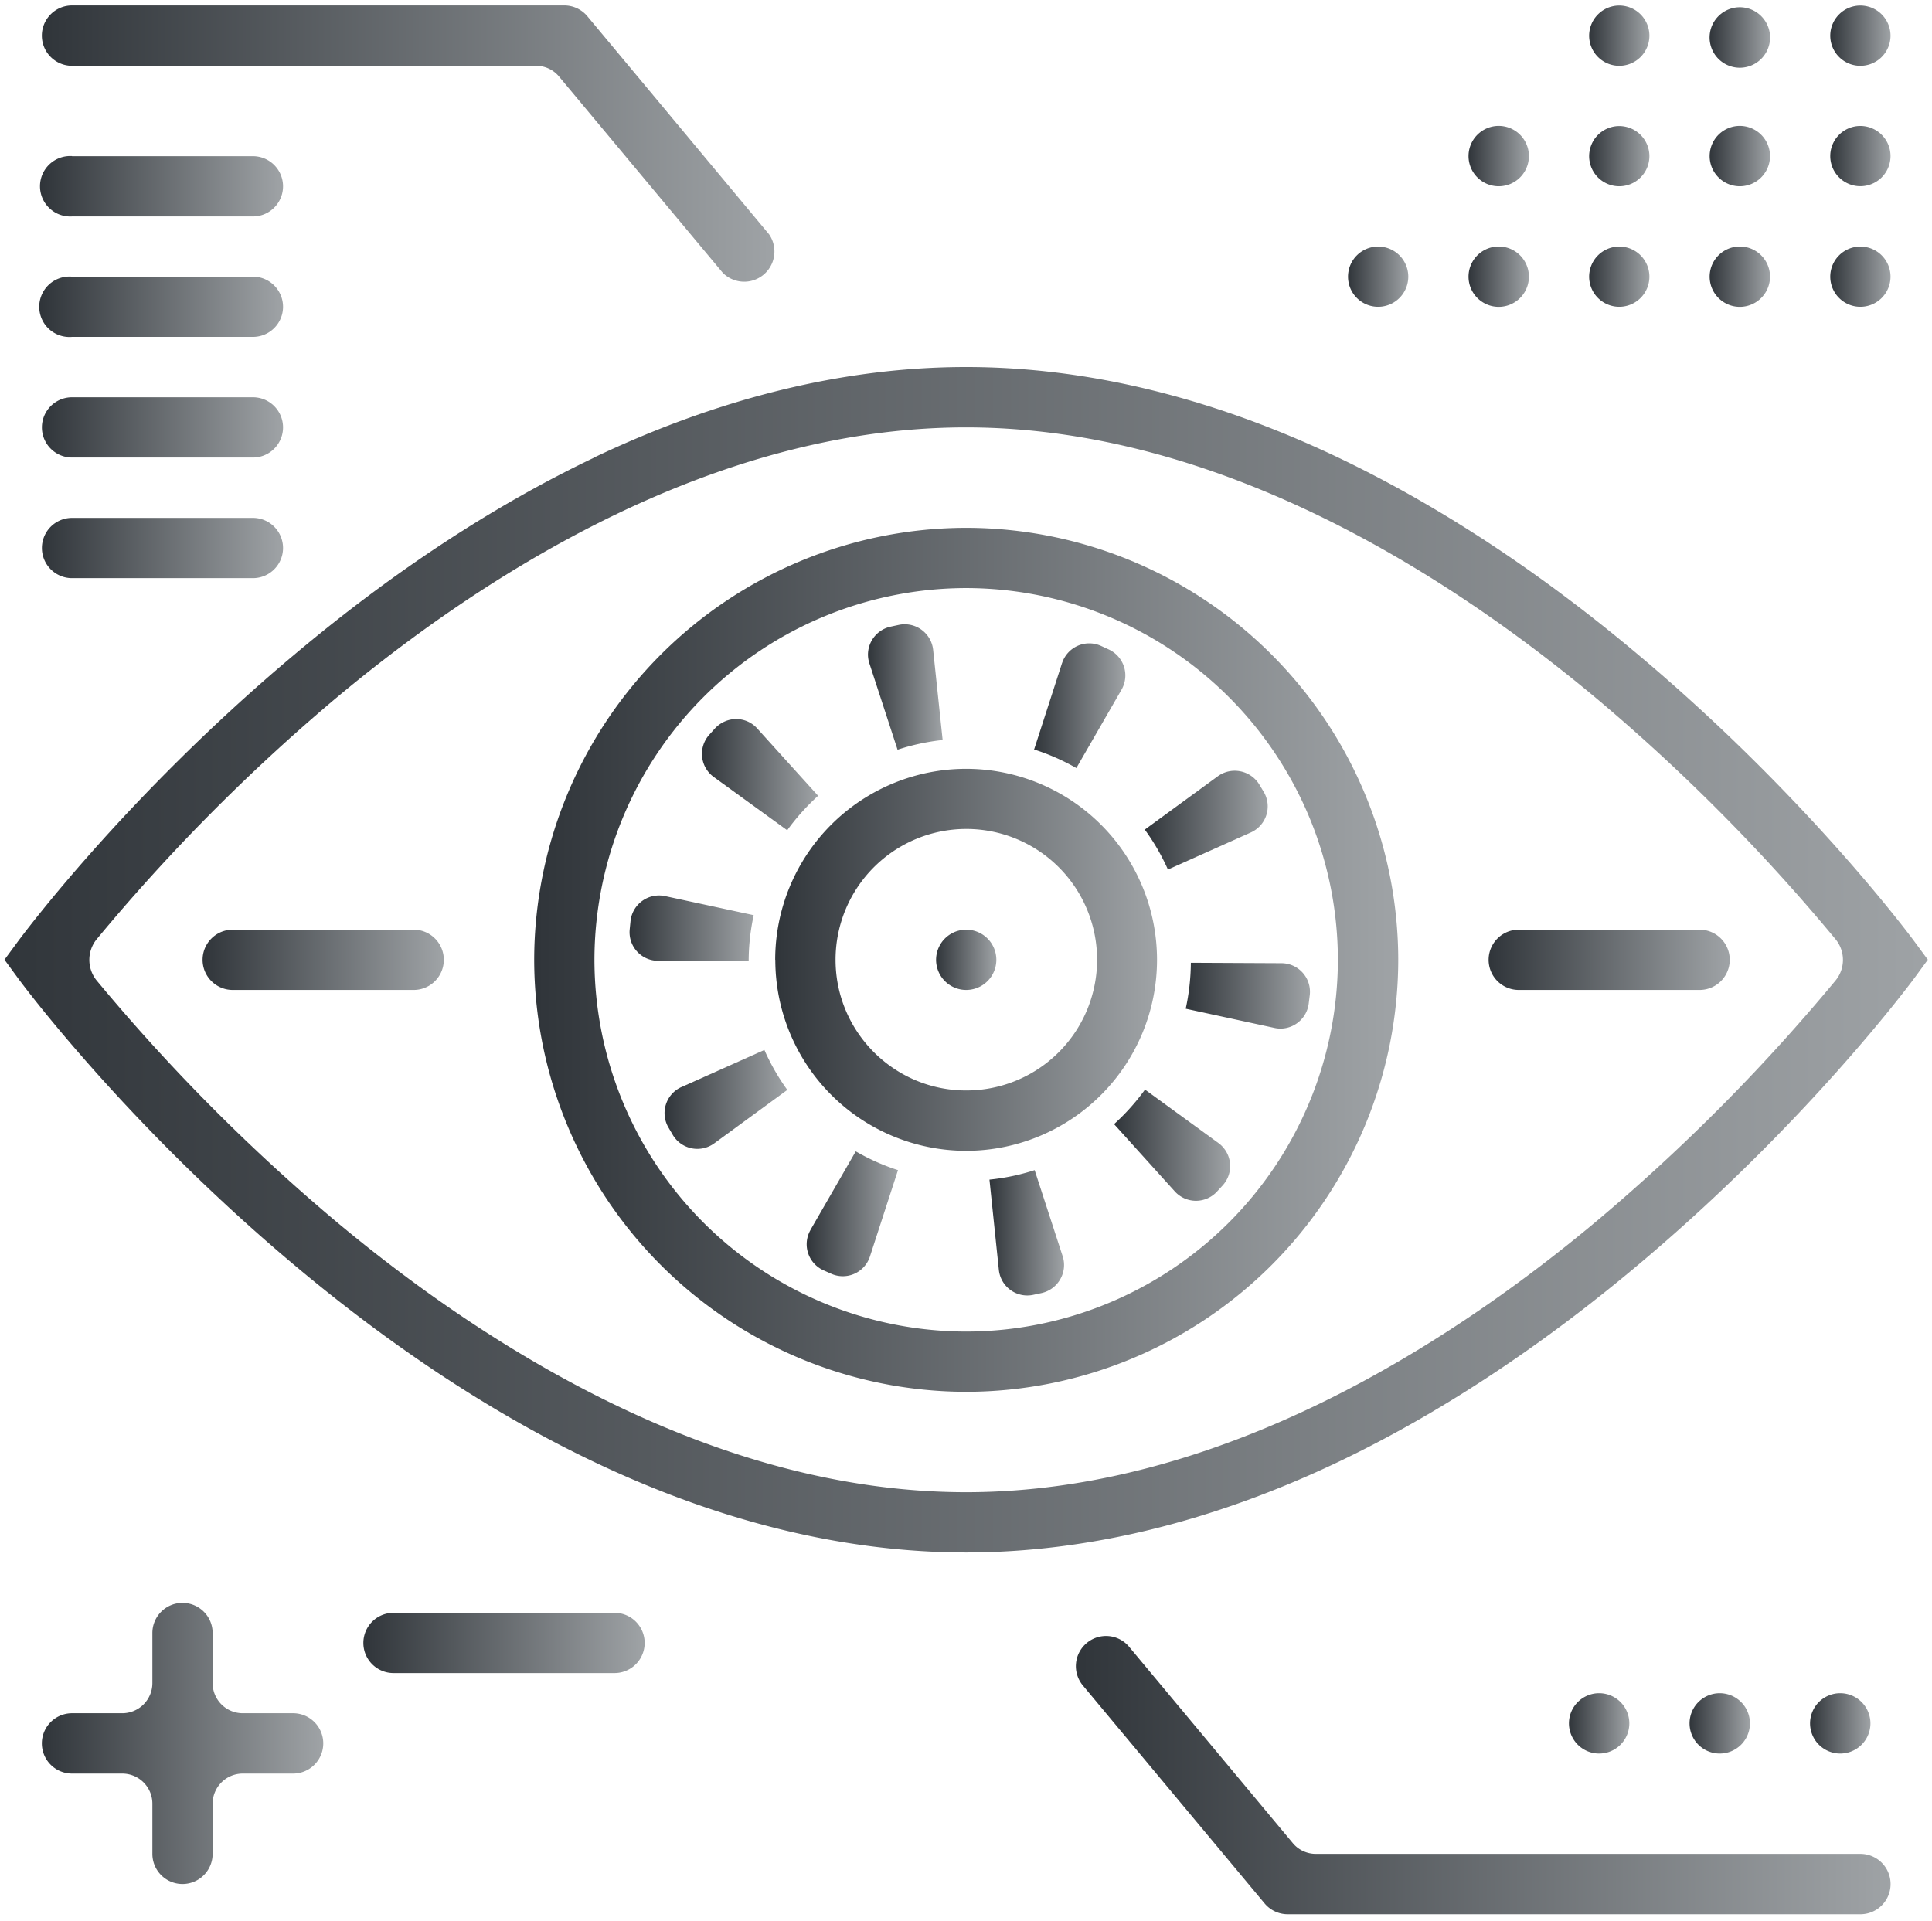 <svg viewBox="0 0 177 176" xmlns="http://www.w3.org/2000/svg" fill-rule="evenodd" clip-rule="evenodd" stroke-linejoin="round" stroke-miterlimit="1.41">
  <path d="M54.37 41.96c-9.17 4.38-18.43 10.46-27.5 18.1C11.46 73 2 85.77 1.61 86.3l-1.2 1.63 1.2 1.64c.39.54 9.84 13.3 25.24 26.24 9.08 7.64 18.34 13.73 27.5 18.1 11.59 5.53 23.08 8.33 34.16 8.33 11.08 0 22.57-2.8 34.15-8.32 9.17-4.38 18.43-10.47 27.5-18.1 15.4-12.95 24.86-25.71 25.26-26.25l1.2-1.64-1.2-1.63c-.4-.54-9.86-13.3-25.26-26.25-9.07-7.64-18.33-13.72-27.5-18.1-11.58-5.52-23.07-8.32-34.15-8.32-11.08 0-22.57 2.8-34.15 8.32zm-23.86 69.72A173.64 173.64 0 0 1 8.86 89.84c-.9-1.1-.9-2.69 0-3.79A173.63 173.63 0 0 1 30.5 64.2c13.6-11.42 34.72-25.04 58-25.04 23.29 0 44.4 13.62 58.01 25.04a173.23 173.23 0 0 1 21.65 21.85c.91 1.1.91 2.69 0 3.79a173.24 173.24 0 0 1-21.65 21.84c-13.6 11.43-34.72 25.04-58 25.04-23.3 0-44.4-13.61-58-25.04z" fill="url(#design-planning-1)" fill-rule="nonzero"/>
  <path d="M48.94 87.94a39.63 39.63 0 0 0 39.58 39.58 39.63 39.63 0 0 0 39.58-39.58 39.63 39.63 0 0 0-39.58-39.58 39.63 39.63 0 0 0-39.58 39.58zm5.52 0a34.1 34.1 0 0 1 34.06-34.06 34.1 34.1 0 0 1 34.05 34.06A34.1 34.1 0 0 1 88.52 122a34.1 34.1 0 0 1-34.06-34.06z" fill="url(#design-planning-2)" fill-rule="nonzero"/>
  <path d="M71.03 87.94a17.5 17.5 0 0 0 17.49 17.5A17.5 17.5 0 0 0 106 87.93a17.5 17.5 0 0 0-17.48-17.49 17.5 17.5 0 0 0-17.5 17.5zm5.52 0a11.98 11.98 0 1 1 11.96 11.97c-6.59 0-11.96-5.37-11.96-11.97z" fill="url(#design-planning-3)" fill-rule="nonzero"/>
  <path d="M62.42 99.6a2.62 2.62 0 0 0-1.2 3.67l.41.7a2.62 2.62 0 0 0 3.8.79l6.7-4.9a20.12 20.12 0 0 1-2.1-3.66l-7.6 3.4z" fill="url(#design-planning-4)" fill-rule="nonzero"/>
  <path d="M74.25 112.7a2.62 2.62 0 0 0 1.18 3.68l.74.33a2.61 2.61 0 0 0 3.53-1.59l2.57-7.91c-1.34-.43-2.64-1.01-3.87-1.72l-4.15 7.2z" fill="url(#design-planning-5)" fill-rule="nonzero"/>
  <path d="M82.36 57.25l-.79.17c-1.5.34-2.4 1.9-1.92 3.36l2.58 7.91a20.1 20.1 0 0 1 4.13-.89l-.87-8.26a2.62 2.62 0 0 0-3.13-2.29z" fill="url(#design-planning-6)" fill-rule="nonzero"/>
  <path d="M97.3 60.75l-2.56 7.92c1.35.43 2.64 1 3.87 1.7l4.15-7.2a2.62 2.62 0 0 0-1.19-3.67l-.74-.34a2.62 2.62 0 0 0-3.53 1.6z" fill="url(#design-planning-7)" fill-rule="nonzero"/>
  <path d="M65.5 66.74l-.54.6a2.62 2.62 0 0 0 .42 3.84l6.74 4.89c.83-1.15 1.78-2.2 2.83-3.16l-5.58-6.17a2.58 2.58 0 0 0-1.93-.86c-.7 0-1.42.3-1.94.86z" fill="url(#design-planning-8)" fill-rule="nonzero"/>
  <path d="M90.65 108.08l.86 8.27a2.62 2.62 0 0 0 3.13 2.29l.79-.17c1.5-.34 2.4-1.9 1.93-3.36l-2.57-7.9a19.9 19.9 0 0 1-4.14.87z" fill="url(#design-planning-9)" fill-rule="nonzero"/>
  <path d="M111.6 71.1l-6.72 4.91a20.15 20.15 0 0 1 2.12 3.66l7.6-3.4a2.62 2.62 0 0 0 1.2-3.68l-.42-.7a2.64 2.64 0 0 0-3.78-.79z" fill="url(#design-planning-10)" fill-rule="nonzero"/>
  <path d="M102.07 103l5.57 6.17a2.62 2.62 0 0 0 3.86 0l.55-.6a2.62 2.62 0 0 0-.42-3.84l-6.73-4.9a20.53 20.53 0 0 1-2.83 3.16z" fill="url(#design-planning-11)" fill-rule="nonzero"/>
  <path d="M57.77 84.35l-.08.8a2.62 2.62 0 0 0 2.58 2.88l8.32.04c0-1.42.16-2.84.46-4.22l-8.13-1.75a2.63 2.63 0 0 0-3.15 2.25z" fill="url(#design-planning-12)" fill-rule="nonzero"/>
  <path d="M108.63 92.42l8.13 1.76c1.5.33 2.96-.72 3.14-2.25l.1-.8a2.62 2.62 0 0 0-2.59-2.88l-8.31-.04c-.01 1.41-.17 2.83-.47 4.21z" fill="url(#design-planning-13)" fill-rule="nonzero"/>
  <path d="M99.57 150.53a2.76 2.76 0 0 0-.36 3.9l16.64 19.96c.52.63 1.3 1 2.12 1h52.47a2.76 2.76 0 0 0 0-5.53h-49.89c-.81 0-1.6-.36-2.12-1l-14.98-17.97a2.75 2.75 0 0 0-3.88-.36z" fill="url(#design-planning-14)" fill-rule="nonzero"/>
  <path d="M6.6.5a2.76 2.76 0 1 0 0 5.53h42.51c.82 0 1.6.36 2.12 1L66.22 25a2.77 2.77 0 0 0 4.24-3.53L53.82 1.5c-.52-.63-1.3-1-2.12-1H6.6z" fill="url(#design-planning-15)" fill-rule="nonzero"/>
  <path d="M6.6 25.35a2.77 2.77 0 1 0 0 5.52h16.57a2.76 2.76 0 0 0 0-5.52H6.6z" fill="url(#design-planning-16)" fill-rule="nonzero"/>
  <path d="M6.6 36.4a2.76 2.76 0 1 0 0 5.52h16.57a2.76 2.76 0 0 0 0-5.52H6.6z" fill="url(#design-planning-17)" fill-rule="nonzero"/>
  <path d="M6.6 14.3a2.77 2.77 0 1 0 0 5.53h16.57a2.76 2.76 0 0 0 0-5.52H6.6z" fill="url(#design-planning-18)" fill-rule="nonzero"/>
  <path d="M6.6 47.45a2.76 2.76 0 1 0 0 5.52h16.57a2.76 2.76 0 0 0 0-5.52H6.6z" fill="url(#design-planning-19)" fill-rule="nonzero"/>
  <path d="M143.74 157.9a2.76 2.76 0 1 0 5.53 0 2.76 2.76 0 0 0-5.53 0z" fill="url(#design-planning-20)"/>
  <path d="M154.79 157.9a2.76 2.76 0 1 0 5.53 0 2.76 2.76 0 0 0-5.53 0z" fill="url(#design-planning-21)"/>
  <path d="M165.83 157.9a2.76 2.76 0 1 0 5.53 0 2.76 2.76 0 0 0-5.53 0z" fill="url(#design-planning-22)"/>
  <path d="M139.14 85.18a2.76 2.76 0 0 0 0 5.52h16.57a2.76 2.76 0 1 0 0-5.52h-16.57z" fill="url(#design-planning-23)" fill-rule="nonzero"/>
  <path d="M21.32 85.18a2.76 2.76 0 0 0 0 5.52H37.9a2.76 2.76 0 1 0 0-5.52H21.32z" fill="url(#design-planning-24)" fill-rule="nonzero"/>
  <path d="M85.76 87.94a2.76 2.76 0 1 0 5.52 0 2.76 2.76 0 0 0-5.52 0z" fill="url(#design-planning-25)"/>
  <path d="M145.59 3.27a2.76 2.76 0 1 0 5.52 0 2.76 2.76 0 0 0-5.52 0z" fill="url(#design-planning-26)"/>
  <path d="M156.63 3.27a2.77 2.77 0 1 0 5.53 0 2.77 2.77 0 0 0-5.53 0z" fill="url(#design-planning-27)"/>
  <path d="M167.68 3.27a2.76 2.76 0 1 0 5.52 0 2.76 2.76 0 0 0-5.52 0z" fill="url(#design-planning-28)"/>
  <path d="M145.59 14.3a2.76 2.76 0 1 0 5.52.01 2.76 2.76 0 0 0-5.52 0z" fill="url(#design-planning-29)"/>
  <path d="M167.68 14.3a2.76 2.76 0 1 0 5.52 0 2.76 2.76 0 0 0-5.52 0z" fill="url(#design-planning-30)"/>
  <path d="M156.63 14.3a2.76 2.76 0 1 0 5.53 0 2.76 2.76 0 0 0-5.53 0z" fill="url(#design-planning-31)"/>
  <path d="M134.54 14.3a2.76 2.76 0 1 0 5.53 0 2.76 2.76 0 0 0-5.53 0z" fill="url(#design-planning-32)"/>
  <path d="M167.68 25.35a2.76 2.76 0 1 0 5.52 0 2.76 2.76 0 0 0-5.52 0z" fill="url(#design-planning-33)"/>
  <path d="M134.54 25.35a2.76 2.76 0 1 0 5.53 0 2.76 2.76 0 0 0-5.53 0z" fill="url(#design-planning-34)"/>
  <path d="M123.5 25.35a2.76 2.76 0 1 0 5.52 0 2.76 2.76 0 0 0-5.52 0z" fill="url(#design-planning-35)"/>
  <path d="M156.63 25.35a2.76 2.76 0 1 0 5.53 0 2.76 2.76 0 0 0-5.53 0z" fill="url(#design-planning-36)"/>
  <path d="M145.59 25.35a2.76 2.76 0 1 0 5.52 0 2.76 2.76 0 0 0-5.52 0z" fill="url(#design-planning-37)"/>
  <path d="M13.96 149.61v4.6a2.76 2.76 0 0 1-2.76 2.76H6.6a2.76 2.76 0 1 0 0 5.53h4.6a2.76 2.76 0 0 1 2.76 2.76v4.6a2.76 2.76 0 1 0 5.52 0v-4.6a2.76 2.76 0 0 1 2.77-2.76h4.6a2.76 2.76 0 0 0 0-5.53h-4.6a2.76 2.76 0 0 1-2.77-2.75v-4.6a2.76 2.76 0 1 0-5.52 0z" fill="url(#design-planning-38)" fill-rule="nonzero"/>
  <path d="M36.05 147.77a2.76 2.76 0 0 0 0 5.52H56.3a2.76 2.76 0 1 0 0-5.52H36.05z" fill="url(#design-planning-39)" fill-rule="nonzero"/>
  <defs>
    <linearGradient id="design-planning-1" x2="1" gradientUnits="userSpaceOnUse" gradientTransform="translate(.41 87.94) scale(176.215)">
      <stop offset="0" stop-color="#30353a"/>
      <stop offset="1" stop-color="#9fa3a6"/>
    </linearGradient>
    <linearGradient id="design-planning-2" x2="1" gradientUnits="userSpaceOnUse" gradientTransform="translate(48.94 87.94) scale(79.157)">
      <stop offset="0" stop-color="#30353a"/>
      <stop offset="1" stop-color="#9fa3a6"/>
    </linearGradient>
    <linearGradient id="design-planning-3" x2="1" gradientUnits="userSpaceOnUse" gradientTransform="translate(71.03 87.94) scale(34.976)">
      <stop offset="0" stop-color="#30353a"/>
      <stop offset="1" stop-color="#9fa3a6"/>
    </linearGradient>
    <linearGradient id="design-planning-4" x2="1" gradientUnits="userSpaceOnUse" gradientTransform="translate(60.89 100.72) scale(11.253)">
      <stop offset="0" stop-color="#30353a"/>
      <stop offset="1" stop-color="#9fa3a6"/>
    </linearGradient>
    <linearGradient id="design-planning-5" x2="1" gradientUnits="userSpaceOnUse" gradientTransform="translate(73.9 111.2) scale(8.369)">
      <stop offset="0" stop-color="#30353a"/>
      <stop offset="1" stop-color="#9fa3a6"/>
    </linearGradient>
    <linearGradient id="design-planning-6" x2="1" gradientUnits="userSpaceOnUse" gradientTransform="translate(79.52 62.95) scale(6.842)">
      <stop offset="0" stop-color="#30353a"/>
      <stop offset="1" stop-color="#9fa3a6"/>
    </linearGradient>
    <linearGradient id="design-planning-7" x2="1" gradientUnits="userSpaceOnUse" gradientTransform="translate(94.74 64.67) scale(8.362)">
      <stop offset="0" stop-color="#30353a"/>
      <stop offset="1" stop-color="#9fa3a6"/>
    </linearGradient>
    <linearGradient id="design-planning-8" x2="1" gradientUnits="userSpaceOnUse" gradientTransform="translate(64.31 70.98) scale(10.636)">
      <stop offset="0" stop-color="#30353a"/>
      <stop offset="1" stop-color="#9fa3a6"/>
    </linearGradient>
    <linearGradient id="design-planning-9" x2="1" gradientUnits="userSpaceOnUse" gradientTransform="translate(90.65 112.95) scale(6.834)">
      <stop offset="0" stop-color="#30353a"/>
      <stop offset="1" stop-color="#9fa3a6"/>
    </linearGradient>
    <linearGradient id="design-planning-10" x2="1" gradientUnits="userSpaceOnUse" gradientTransform="translate(104.88 75.14) scale(11.251)">
      <stop offset="0" stop-color="#30353a"/>
      <stop offset="1" stop-color="#9fa3a6"/>
    </linearGradient>
    <linearGradient id="design-planning-11" x2="1" gradientUnits="userSpaceOnUse" gradientTransform="translate(102.07 104.93) scale(10.632)">
      <stop offset="0" stop-color="#30353a"/>
      <stop offset="1" stop-color="#9fa3a6"/>
    </linearGradient>
    <linearGradient id="design-planning-12" x2="1" gradientUnits="userSpaceOnUse" gradientTransform="translate(57.68 85.05) scale(11.372)">
      <stop offset="0" stop-color="#30353a"/>
      <stop offset="1" stop-color="#9fa3a6"/>
    </linearGradient>
    <linearGradient id="design-planning-13" x2="1" gradientUnits="userSpaceOnUse" gradientTransform="translate(108.63 91.23) scale(11.374)">
      <stop offset="0" stop-color="#30353a"/>
      <stop offset="1" stop-color="#9fa3a6"/>
    </linearGradient>
    <linearGradient id="design-planning-14" x2="1" gradientUnits="userSpaceOnUse" gradientTransform="translate(98.57 162.64) scale(74.628)">
      <stop offset="0" stop-color="#30353a"/>
      <stop offset="1" stop-color="#9fa3a6"/>
    </linearGradient>
    <linearGradient id="design-planning-15" x2="1" gradientUnits="userSpaceOnUse" gradientTransform="translate(3.84 13.25) scale(67.265)">
      <stop offset="0" stop-color="#30353a"/>
      <stop offset="1" stop-color="#9fa3a6"/>
    </linearGradient>
    <linearGradient id="design-planning-16" x2="1" gradientUnits="userSpaceOnUse" gradientTransform="translate(3.84 28.12) scale(22.09)">
      <stop offset="0" stop-color="#30353a"/>
      <stop offset="1" stop-color="#9fa3a6"/>
    </linearGradient>
    <linearGradient id="design-planning-17" x2="1" gradientUnits="userSpaceOnUse" gradientTransform="translate(3.84 39.16) scale(22.09)">
      <stop offset="0" stop-color="#30353a"/>
      <stop offset="1" stop-color="#9fa3a6"/>
    </linearGradient>
    <linearGradient id="design-planning-18" x2="1" gradientUnits="userSpaceOnUse" gradientTransform="translate(3.84 17.07) scale(22.09)">
      <stop offset="0" stop-color="#30353a"/>
      <stop offset="1" stop-color="#9fa3a6"/>
    </linearGradient>
    <linearGradient id="design-planning-19" x2="1" gradientUnits="userSpaceOnUse" gradientTransform="translate(3.84 50.2) scale(22.09)">
      <stop offset="0" stop-color="#30353a"/>
      <stop offset="1" stop-color="#9fa3a6"/>
    </linearGradient>
    <linearGradient id="design-planning-20" x2="1" gradientUnits="userSpaceOnUse" gradientTransform="translate(143.74 157.9) scale(5.523)">
      <stop offset="0" stop-color="#30353a"/>
      <stop offset="1" stop-color="#9fa3a6"/>
    </linearGradient>
    <linearGradient id="design-planning-21" x2="1" gradientUnits="userSpaceOnUse" gradientTransform="translate(154.79 157.9) scale(5.523)">
      <stop offset="0" stop-color="#30353a"/>
      <stop offset="1" stop-color="#9fa3a6"/>
    </linearGradient>
    <linearGradient id="design-planning-22" x2="1" gradientUnits="userSpaceOnUse" gradientTransform="translate(165.83 157.9) scale(5.523)">
      <stop offset="0" stop-color="#30353a"/>
      <stop offset="1" stop-color="#9fa3a6"/>
    </linearGradient>
    <linearGradient id="design-planning-23" x2="1" gradientUnits="userSpaceOnUse" gradientTransform="translate(136.38 87.94) scale(22.09)">
      <stop offset="0" stop-color="#30353a"/>
      <stop offset="1" stop-color="#9fa3a6"/>
    </linearGradient>
    <linearGradient id="design-planning-24" x2="1" gradientUnits="userSpaceOnUse" gradientTransform="translate(18.56 87.94) scale(22.09)">
      <stop offset="0" stop-color="#30353a"/>
      <stop offset="1" stop-color="#9fa3a6"/>
    </linearGradient>
    <linearGradient id="design-planning-25" x2="1" gradientUnits="userSpaceOnUse" gradientTransform="translate(85.76 87.94) scale(5.523)">
      <stop offset="0" stop-color="#30353a"/>
      <stop offset="1" stop-color="#9fa3a6"/>
    </linearGradient>
    <linearGradient id="design-planning-26" x2="1" gradientUnits="userSpaceOnUse" gradientTransform="translate(145.58 3.26) scale(5.523)">
      <stop offset="0" stop-color="#30353a"/>
      <stop offset="1" stop-color="#9fa3a6"/>
    </linearGradient>
    <linearGradient id="design-planning-27" x2="1" gradientUnits="userSpaceOnUse" gradientTransform="translate(156.63 3.26) scale(5.523)">
      <stop offset="0" stop-color="#30353a"/>
      <stop offset="1" stop-color="#9fa3a6"/>
    </linearGradient>
    <linearGradient id="design-planning-28" x2="1" gradientUnits="userSpaceOnUse" gradientTransform="translate(167.67 3.26) scale(5.523)">
      <stop offset="0" stop-color="#30353a"/>
      <stop offset="1" stop-color="#9fa3a6"/>
    </linearGradient>
    <linearGradient id="design-planning-29" x2="1" gradientUnits="userSpaceOnUse" gradientTransform="translate(145.58 14.3) scale(5.523)">
      <stop offset="0" stop-color="#30353a"/>
      <stop offset="1" stop-color="#9fa3a6"/>
    </linearGradient>
    <linearGradient id="design-planning-30" x2="1" gradientUnits="userSpaceOnUse" gradientTransform="translate(167.67 14.3) scale(5.523)">
      <stop offset="0" stop-color="#30353a"/>
      <stop offset="1" stop-color="#9fa3a6"/>
    </linearGradient>
    <linearGradient id="design-planning-31" x2="1" gradientUnits="userSpaceOnUse" gradientTransform="translate(156.63 14.3) scale(5.523)">
      <stop offset="0" stop-color="#30353a"/>
      <stop offset="1" stop-color="#9fa3a6"/>
    </linearGradient>
    <linearGradient id="design-planning-32" x2="1" gradientUnits="userSpaceOnUse" gradientTransform="translate(134.54 14.3) scale(5.523)">
      <stop offset="0" stop-color="#30353a"/>
      <stop offset="1" stop-color="#9fa3a6"/>
    </linearGradient>
    <linearGradient id="design-planning-33" x2="1" gradientUnits="userSpaceOnUse" gradientTransform="translate(167.67 25.35) scale(5.523)">
      <stop offset="0" stop-color="#30353a"/>
      <stop offset="1" stop-color="#9fa3a6"/>
    </linearGradient>
    <linearGradient id="design-planning-34" x2="1" gradientUnits="userSpaceOnUse" gradientTransform="translate(134.54 25.35) scale(5.523)">
      <stop offset="0" stop-color="#30353a"/>
      <stop offset="1" stop-color="#9fa3a6"/>
    </linearGradient>
    <linearGradient id="design-planning-35" x2="1" gradientUnits="userSpaceOnUse" gradientTransform="translate(123.5 25.35) scale(5.523)">
      <stop offset="0" stop-color="#30353a"/>
      <stop offset="1" stop-color="#9fa3a6"/>
    </linearGradient>
    <linearGradient id="design-planning-36" x2="1" gradientUnits="userSpaceOnUse" gradientTransform="translate(156.63 25.35) scale(5.523)">
      <stop offset="0" stop-color="#30353a"/>
      <stop offset="1" stop-color="#9fa3a6"/>
    </linearGradient>
    <linearGradient id="design-planning-37" x2="1" gradientUnits="userSpaceOnUse" gradientTransform="translate(145.58 25.35) scale(5.523)">
      <stop offset="0" stop-color="#30353a"/>
      <stop offset="1" stop-color="#9fa3a6"/>
    </linearGradient>
    <linearGradient id="design-planning-38" x2="1" gradientUnits="userSpaceOnUse" gradientTransform="translate(3.84 159.74) scale(25.772)">
      <stop offset="0" stop-color="#30353a"/>
      <stop offset="1" stop-color="#9fa3a6"/>
    </linearGradient>
    <linearGradient id="design-planning-39" x2="1" gradientUnits="userSpaceOnUse" gradientTransform="translate(33.3 150.53) scale(25.772)">
      <stop offset="0" stop-color="#30353a"/>
      <stop offset="1" stop-color="#9fa3a6"/>
    </linearGradient>
  </defs>
</svg>